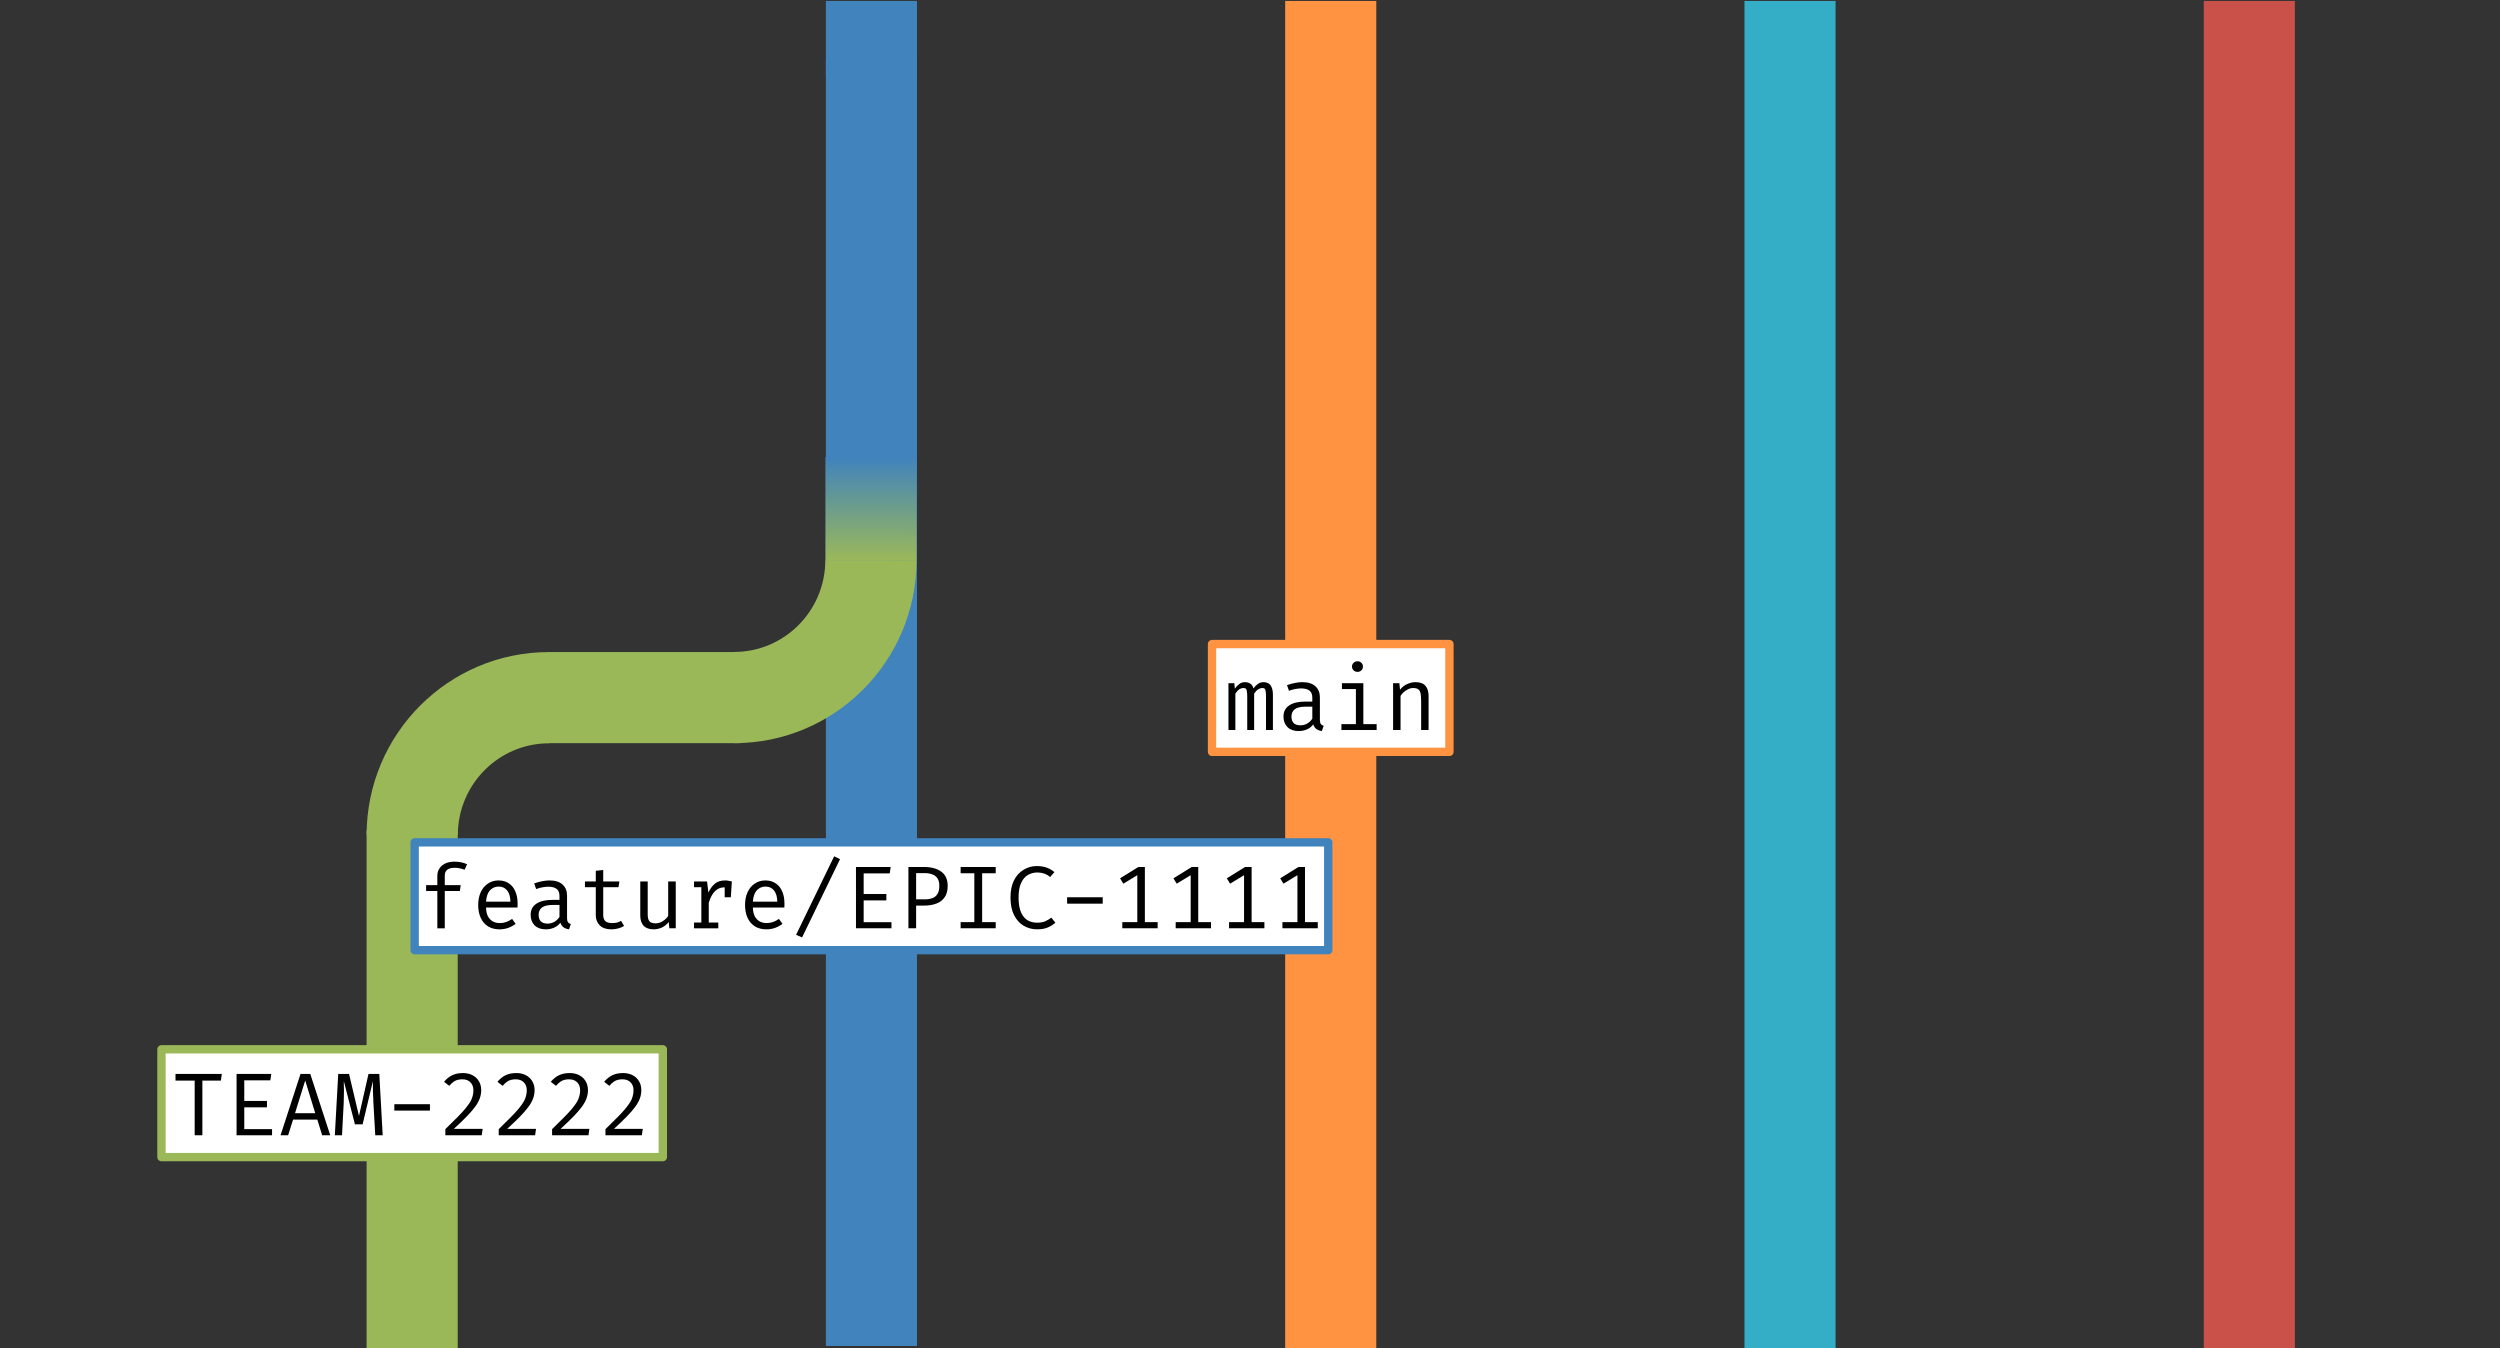 <svg version="1.1" viewBox="0.0 0.0 299.501 161.501" fill="none" stroke="none" stroke-linecap="square" stroke-miterlimit="10" xmlns:xlink="http://www.w3.org/1999/xlink" xmlns="http://www.w3.org/2000/svg"><rect x="0.0" y="0.0" width="299.501" height="161.501" fill="#333333" stroke="none"/><clipPath id="p.0"><path d="m0 0l299.501 0l0 161.501l-299.501 0l0 -161.501z" clip-rule="nonzero"/></clipPath><g clip-path="url(#p.0)"><path fill="#000000" fill-opacity="0.0" d="m0 0l299.501 0l0 161.501l-299.501 0z" fill-rule="evenodd"/><path fill="#4083bd" d="m98.942 161.249l0 -154.249l10.914 0l0 154.249z" fill-rule="evenodd"/><defs><linearGradient id="p.1" gradientUnits="userSpaceOnUse" gradientTransform="matrix(3.526 0.0 0.0 3.526 0.0 0.0)" spreadMethod="pad" x1="28.046" y1="15.529" x2="28.045" y2="19.055"><stop offset="0.0" stop-color="#4083bd"/><stop offset="1.0" stop-color="#9bb859"/></linearGradient></defs><path fill="url(#p.1)" d="m98.89 67.189l0 -12.433l10.914 0l0 12.433z" fill-rule="evenodd"/><path fill="#9bb859" d="m43.919 161.614l0 -62.113l10.914 0l0 62.113z" fill-rule="evenodd"/><path fill="#ff9342" d="m153.966 161.613l0 -161.5l10.914 0l0 161.5z" fill-rule="evenodd"/><path fill="#34adc7" d="m208.989 161.613l0 -161.5l10.914 0l0 161.5z" fill-rule="evenodd"/><path fill="#ca504a" d="m264.013 161.613l0 -161.5l10.914 0l0 161.5z" fill-rule="evenodd"/><path fill="#4083bd" d="m98.942 9.25l0 -9.136l10.914 0l0 9.136z" fill-rule="evenodd"/><path fill="#ffffff" d="m49.675 100.915l109.449 0l0 12.913l-109.449 0z" fill-rule="evenodd"/><path stroke="#4083bd" stroke-width="1.0" stroke-linejoin="round" stroke-linecap="butt" d="m49.675 100.915l109.449 0l0 12.913l-109.449 0z" fill-rule="evenodd"/><path fill="#000000" d="m54.442 103.227q0.453 0 0.812 0.078q0.375 0.078 0.703 0.234l-0.297 0.656q-0.266 -0.109 -0.578 -0.172q-0.297 -0.062 -0.625 -0.062q-0.578 0 -0.875 0.234q-0.297 0.234 -0.297 0.703l0 1.141l1.906 0l-0.094 0.703l-1.812 0l0 4.469l-0.891 0l0 -4.469l-1.344 0l0 -0.703l1.344 0l0 -1.125q0 -0.516 0.266 -0.891q0.266 -0.391 0.719 -0.594q0.469 -0.203 1.062 -0.203zm3.784 5.5q0.016 0.641 0.234 1.062q0.234 0.406 0.594 0.609q0.375 0.188 0.812 0.188q0.422 0 0.766 -0.125q0.359 -0.125 0.719 -0.375l0.422 0.594q-0.391 0.297 -0.891 0.484q-0.5 0.172 -1.031 0.172q-0.812 0 -1.391 -0.359q-0.578 -0.375 -0.875 -1.031q-0.297 -0.656 -0.297 -1.531q0 -0.859 0.297 -1.516q0.297 -0.656 0.844 -1.031q0.562 -0.391 1.297 -0.391q0.719 0 1.219 0.344q0.516 0.328 0.781 0.953q0.281 0.609 0.281 1.453q0 0.156 0 0.281q0 0.125 -0.016 0.219l-3.766 0zm1.516 -2.516q-0.625 0 -1.047 0.453q-0.406 0.438 -0.469 1.359l2.922 0q-0.016 -0.891 -0.391 -1.344q-0.375 -0.469 -1.016 -0.469zm8.191 3.781q0 0.328 0.109 0.484q0.109 0.156 0.344 0.234l-0.219 0.625q-0.359 -0.047 -0.641 -0.234q-0.266 -0.188 -0.391 -0.562q-0.297 0.391 -0.75 0.594q-0.453 0.203 -1.0 0.203q-0.844 0 -1.328 -0.469q-0.484 -0.484 -0.484 -1.266q0 -0.875 0.672 -1.328q0.672 -0.469 1.953 -0.469l0.828 0l0 -0.469q0 -0.609 -0.359 -0.859q-0.344 -0.25 -0.984 -0.25q-0.266 0 -0.641 0.062q-0.375 0.062 -0.812 0.219l-0.234 -0.672q0.516 -0.188 0.969 -0.266q0.453 -0.094 0.859 -0.094q1.047 0 1.578 0.5q0.531 0.484 0.531 1.312l0 2.703zm-2.328 0.656q0.422 0 0.797 -0.203q0.375 -0.219 0.625 -0.594l0 -1.438l-0.812 0q-0.922 0 -1.312 0.328q-0.375 0.312 -0.375 0.844q0 0.531 0.266 0.797q0.281 0.266 0.812 0.266zm9.159 0.281q-0.297 0.188 -0.703 0.297q-0.406 0.109 -0.812 0.109q-0.906 0 -1.391 -0.469q-0.484 -0.484 -0.484 -1.234l0 -3.344l-1.297 0l0 -0.688l1.297 0l0 -1.281l0.891 -0.094l0 1.375l1.938 0l-0.109 0.688l-1.828 0l0 3.344q0 0.469 0.25 0.719q0.25 0.234 0.828 0.234q0.312 0 0.578 -0.062q0.266 -0.078 0.484 -0.203l0.359 0.609zm2.831 -5.328l0 3.969q0 0.562 0.219 0.812q0.234 0.234 0.719 0.234q0.469 0 0.875 -0.266q0.422 -0.266 0.641 -0.625l0 -4.125l0.906 0l0 5.609l-0.766 0l-0.078 -0.75q-0.328 0.422 -0.812 0.656q-0.484 0.219 -0.984 0.219q-0.812 0 -1.219 -0.438q-0.391 -0.438 -0.391 -1.219l0 -4.078l0.891 0zm5.55 5.609l0 -0.688l0.875 0l0 -4.234l-0.875 0l0 -0.688l1.562 0l0.156 1.328q0.328 -0.688 0.781 -1.062q0.469 -0.391 1.234 -0.391q0.234 0 0.422 0.047q0.188 0.031 0.375 0.078l-0.266 0.797q-0.172 -0.047 -0.328 -0.062q-0.141 -0.031 -0.328 -0.031q-0.641 0 -1.109 0.469q-0.453 0.453 -0.734 1.375l0 2.375l1.141 0l0 0.688l-2.906 0zm3.672 -3.719l0 -1.219l0.078 -0.672l0.781 0l-0.125 1.891l-0.734 0zm3.378 1.234q0.016 0.641 0.234 1.062q0.234 0.406 0.594 0.609q0.375 0.188 0.812 0.188q0.422 0 0.766 -0.125q0.359 -0.125 0.719 -0.375l0.422 0.594q-0.391 0.297 -0.891 0.484q-0.5 0.172 -1.031 0.172q-0.812 0 -1.391 -0.359q-0.578 -0.375 -0.875 -1.031q-0.297 -0.656 -0.297 -1.531q0 -0.859 0.297 -1.516q0.297 -0.656 0.844 -1.031q0.562 -0.391 1.297 -0.391q0.719 0 1.219 0.344q0.516 0.328 0.781 0.953q0.281 0.609 0.281 1.453q0 0.156 0 0.281q0 0.125 -0.016 0.219l-3.766 0zm1.516 -2.516q-0.625 0 -1.047 0.453q-0.406 0.438 -0.469 1.359l2.922 0q-0.016 -0.891 -0.391 -1.344q-0.375 -0.469 -1.016 -0.469zm4.378 6.094l-0.719 -0.312l4.562 -9.406l0.703 0.344l-4.547 9.375zm7.378 -7.672l0 2.469l2.719 0l0 0.766l-2.719 0l0 2.609l3.328 0l0 0.734l-4.25 0l0 -7.344l4.156 0l-0.109 0.766l-3.125 0zm9.066 1.5q0 -0.562 -0.219 -0.891q-0.219 -0.344 -0.609 -0.484q-0.391 -0.156 -0.891 -0.156l-1.062 0l0 3.141l1.031 0q0.516 0 0.906 -0.141q0.391 -0.141 0.609 -0.484q0.234 -0.359 0.234 -0.984zm1.0 0q0 0.859 -0.375 1.375q-0.359 0.516 -1.0 0.75q-0.641 0.234 -1.469 0.234l-0.938 0l0 2.719l-0.922 0l0 -7.344l1.875 0q1.312 0 2.062 0.562q0.766 0.547 0.766 1.703zm5.753 -2.266l0 0.75l-1.625 0l0 5.859l1.625 0l0 0.734l-4.203 0l0 -0.734l1.641 0l0 -5.859l-1.641 0l0 -0.75l4.203 0zm4.909 -0.109q0.719 0 1.203 0.188q0.484 0.172 0.922 0.531l-0.516 0.594q-0.344 -0.297 -0.734 -0.422q-0.375 -0.125 -0.797 -0.125q-0.609 0 -1.125 0.297q-0.5 0.281 -0.812 0.938q-0.312 0.656 -0.312 1.781q0 1.094 0.297 1.766q0.297 0.656 0.797 0.953q0.5 0.281 1.125 0.281q0.625 0 1.016 -0.188q0.406 -0.188 0.688 -0.422l0.484 0.609q-0.328 0.312 -0.875 0.562q-0.531 0.234 -1.312 0.234q-0.891 0 -1.625 -0.438q-0.719 -0.438 -1.141 -1.281q-0.422 -0.844 -0.422 -2.078q0 -1.234 0.422 -2.078q0.438 -0.844 1.156 -1.266q0.719 -0.438 1.562 -0.438zm3.644 4.5l0 -0.766l4.266 0l0 0.766l-4.266 0zm9.316 -4.391l0 7.125l-0.906 0l0 -6.141l-1.672 1.016l-0.391 -0.641l2.188 -1.359l0.781 0zm1.531 6.609l0 0.734l-4.234 0l0 -0.734l4.234 0zm4.863 -6.609l0 7.125l-0.906 0l0 -6.141l-1.672 1.016l-0.391 -0.641l2.188 -1.359l0.781 0zm1.531 6.609l0 0.734l-4.234 0l0 -0.734l4.234 0zm4.863 -6.609l0 7.125l-0.906 0l0 -6.141l-1.672 1.016l-0.391 -0.641l2.188 -1.359l0.781 0zm1.531 6.609l0 0.734l-4.234 0l0 -0.734l4.234 0zm4.863 -6.609l0 7.125l-0.906 0l0 -6.141l-1.672 1.016l-0.391 -0.641l2.188 -1.359l0.781 0zm1.531 6.609l0 0.734l-4.234 0l0 -0.734l4.234 0z" fill-rule="nonzero"/><path fill="#ffffff" d="m19.344 125.709l60.063 0l0 12.913l-60.063 0z" fill-rule="evenodd"/><path stroke="#9bb859" stroke-width="1.0" stroke-linejoin="round" stroke-linecap="butt" d="m19.344 125.709l60.063 0l0 12.913l-60.063 0z" fill-rule="evenodd"/><path fill="#000000" d="m24.244 129.458l0 6.547l-0.922 0l0 -6.547l-2.297 0l0 -0.797l5.547 0l-0.109 0.797l-2.219 0zm5.019 -0.031l0 2.469l2.719 0l0 0.766l-2.719 0l0 2.609l3.328 0l0 0.734l-4.25 0l0 -7.344l4.156 0l-0.109 0.766l-3.125 0zm8.753 4.703l-2.906 0l-0.594 1.875l-0.906 0l2.391 -7.344l1.172 0l2.391 7.344l-0.969 0l-0.578 -1.875zm-2.672 -0.766l2.422 0l-1.203 -3.922l-1.219 3.922zm10.097 -4.703l0.406 7.344l-0.891 0l-0.219 -3.828q-0.016 -0.391 -0.031 -0.781q-0.016 -0.406 -0.031 -0.766q0 -0.375 0 -0.656q0 -0.297 0 -0.453l-1.234 5.172l-0.922 0l-1.328 -5.172q0 0.156 0 0.453q0.016 0.297 0.016 0.688q0 0.375 -0.016 0.766q0 0.391 -0.016 0.734l-0.203 3.844l-0.859 0l0.406 -7.344l1.297 0l1.188 5.031l1.141 -5.031l1.297 0zm1.8 4.391l0 -0.766l4.266 0l0 0.766l-4.266 0zm8.206 -4.5q0.688 0 1.172 0.266q0.5 0.266 0.766 0.734q0.266 0.453 0.266 1.047q0 0.5 -0.172 0.984q-0.172 0.484 -0.562 1.016q-0.391 0.531 -1.016 1.172q-0.625 0.641 -1.531 1.469l3.453 0l-0.109 0.766l-4.359 0l0 -0.734q0.828 -0.797 1.406 -1.391q0.594 -0.594 0.969 -1.047q0.375 -0.453 0.594 -0.812q0.219 -0.375 0.297 -0.703q0.094 -0.328 0.094 -0.688q0 -0.625 -0.359 -0.969q-0.344 -0.359 -0.953 -0.359q-0.547 0 -0.891 0.188q-0.344 0.188 -0.688 0.594l-0.625 -0.484q0.438 -0.531 0.969 -0.781q0.531 -0.266 1.281 -0.266zm6.394 0q0.688 0 1.172 0.266q0.5 0.266 0.766 0.734q0.266 0.453 0.266 1.047q0 0.5 -0.172 0.984q-0.172 0.484 -0.562 1.016q-0.391 0.531 -1.016 1.172q-0.625 0.641 -1.531 1.469l3.453 0l-0.109 0.766l-4.359 0l0 -0.734q0.828 -0.797 1.406 -1.391q0.594 -0.594 0.969 -1.047q0.375 -0.453 0.594 -0.812q0.219 -0.375 0.297 -0.703q0.094 -0.328 0.094 -0.688q0 -0.625 -0.359 -0.969q-0.344 -0.359 -0.953 -0.359q-0.547 0 -0.891 0.188q-0.344 0.188 -0.688 0.594l-0.625 -0.484q0.438 -0.531 0.969 -0.781q0.531 -0.266 1.281 -0.266zm6.394 0q0.688 0 1.172 0.266q0.5 0.266 0.766 0.734q0.266 0.453 0.266 1.047q0 0.5 -0.172 0.984q-0.172 0.484 -0.562 1.016q-0.391 0.531 -1.016 1.172q-0.625 0.641 -1.531 1.469l3.453 0l-0.109 0.766l-4.359 0l0 -0.734q0.828 -0.797 1.406 -1.391q0.594 -0.594 0.969 -1.047q0.375 -0.453 0.594 -0.812q0.219 -0.375 0.297 -0.703q0.094 -0.328 0.094 -0.688q0 -0.625 -0.359 -0.969q-0.344 -0.359 -0.953 -0.359q-0.547 0 -0.891 0.188q-0.344 0.188 -0.688 0.594l-0.625 -0.484q0.438 -0.531 0.969 -0.781q0.531 -0.266 1.281 -0.266zm6.394 0q0.688 0 1.172 0.266q0.5 0.266 0.766 0.734q0.266 0.453 0.266 1.047q0 0.5 -0.172 0.984q-0.172 0.484 -0.562 1.016q-0.391 0.531 -1.016 1.172q-0.625 0.641 -1.531 1.469l3.453 0l-0.109 0.766l-4.359 0l0 -0.734q0.828 -0.797 1.406 -1.391q0.594 -0.594 0.969 -1.047q0.375 -0.453 0.594 -0.812q0.219 -0.375 0.297 -0.703q0.094 -0.328 0.094 -0.688q0 -0.625 -0.359 -0.969q-0.344 -0.359 -0.953 -0.359q-0.547 0 -0.891 0.188q-0.344 0.188 -0.688 0.594l-0.625 -0.484q0.438 -0.531 0.969 -0.781q0.531 -0.266 1.281 -0.266z" fill-rule="nonzero"/><path fill="#9bb859" d="m43.919 99.999l0 0c0.031 -12.094 9.808 -21.881 21.858 -21.881l0 10.929c-6.025 0 -10.914 4.911 -10.929 10.98z" fill-rule="evenodd"/><path fill="#9bb859" d="m65.638 78.117l23.121 0l0 10.914l-23.121 0z" fill-rule="evenodd"/><path fill="#9bb859" d="m109.802 67.188l0 0c-0.05 12.08 -9.822 21.845 -21.858 21.845l0 -10.929c6.018 0 10.904 -4.901 10.929 -10.962z" fill-rule="evenodd"/><path fill="#ffffff" d="m145.202 77.16l28.441 0l0 12.913l-28.441 0z" fill-rule="evenodd"/><path stroke="#ff9342" stroke-width="1.0" stroke-linejoin="round" stroke-linecap="butt" d="m145.202 77.16l28.441 0l0 12.913l-28.441 0z" fill-rule="evenodd"/><path fill="#000000" d="m151.401 81.722q0.281 0 0.516 0.125q0.25 0.109 0.406 0.453q0.172 0.328 0.172 0.984l0 4.172l-0.828 0l0 -4.031q0 -0.531 -0.078 -0.766q-0.062 -0.234 -0.359 -0.234q-0.25 0 -0.5 0.156q-0.25 0.156 -0.484 0.516l0 4.359l-0.828 0l0 -4.031q0 -0.531 -0.078 -0.766q-0.062 -0.234 -0.359 -0.234q-0.266 0 -0.516 0.156q-0.234 0.156 -0.469 0.516l0 4.359l-0.828 0l0 -5.609l0.703 0l0.062 0.656q0.234 -0.328 0.516 -0.547q0.281 -0.234 0.703 -0.234q0.312 0 0.594 0.156q0.297 0.156 0.422 0.594q0.234 -0.328 0.516 -0.531q0.297 -0.219 0.719 -0.219zm6.722 4.516q0 0.328 0.109 0.484q0.109 0.156 0.344 0.234l-0.219 0.625q-0.359 -0.047 -0.641 -0.234q-0.266 -0.188 -0.391 -0.562q-0.297 0.391 -0.75 0.594q-0.453 0.203 -1.0 0.203q-0.844 0 -1.328 -0.469q-0.484 -0.484 -0.484 -1.266q0 -0.875 0.672 -1.328q0.672 -0.469 1.953 -0.469l0.828 0l0 -0.469q0 -0.609 -0.359 -0.859q-0.344 -0.25 -0.984 -0.25q-0.266 0 -0.641 0.062q-0.375 0.062 -0.812 0.219l-0.234 -0.672q0.516 -0.188 0.969 -0.266q0.453 -0.094 0.859 -0.094q1.047 0 1.578 0.5q0.531 0.484 0.531 1.312l0 2.703zm-2.328 0.656q0.422 0 0.797 -0.203q0.375 -0.219 0.625 -0.594l0 -1.438l-0.812 0q-0.922 0 -1.312 0.328q-0.375 0.312 -0.375 0.844q0 0.531 0.266 0.797q0.281 0.266 0.812 0.266zm7.534 -5.047l0 4.906l1.594 0l0 0.703l-4.219 0l0 -0.703l1.734 0l0 -4.203l-1.672 0l0 -0.703l2.562 0zm-0.703 -2.625q0.297 0 0.469 0.188q0.188 0.172 0.188 0.438q0 0.266 -0.188 0.453q-0.172 0.188 -0.469 0.188q-0.281 0 -0.469 -0.188q-0.188 -0.188 -0.188 -0.453q0 -0.266 0.188 -0.438q0.188 -0.188 0.469 -0.188zm4.269 8.234l0 -5.609l0.75 0l0.078 0.781q0.344 -0.438 0.844 -0.672q0.516 -0.234 1.0 -0.234q0.828 0 1.203 0.438q0.375 0.438 0.375 1.219l0 4.078l-0.891 0l0 -3.422q0 -0.562 -0.062 -0.922q-0.062 -0.359 -0.266 -0.516q-0.203 -0.172 -0.625 -0.172q-0.328 0 -0.625 0.156q-0.297 0.141 -0.531 0.359q-0.219 0.203 -0.359 0.422l0 4.094l-0.891 0z" fill-rule="nonzero"/></g></svg>